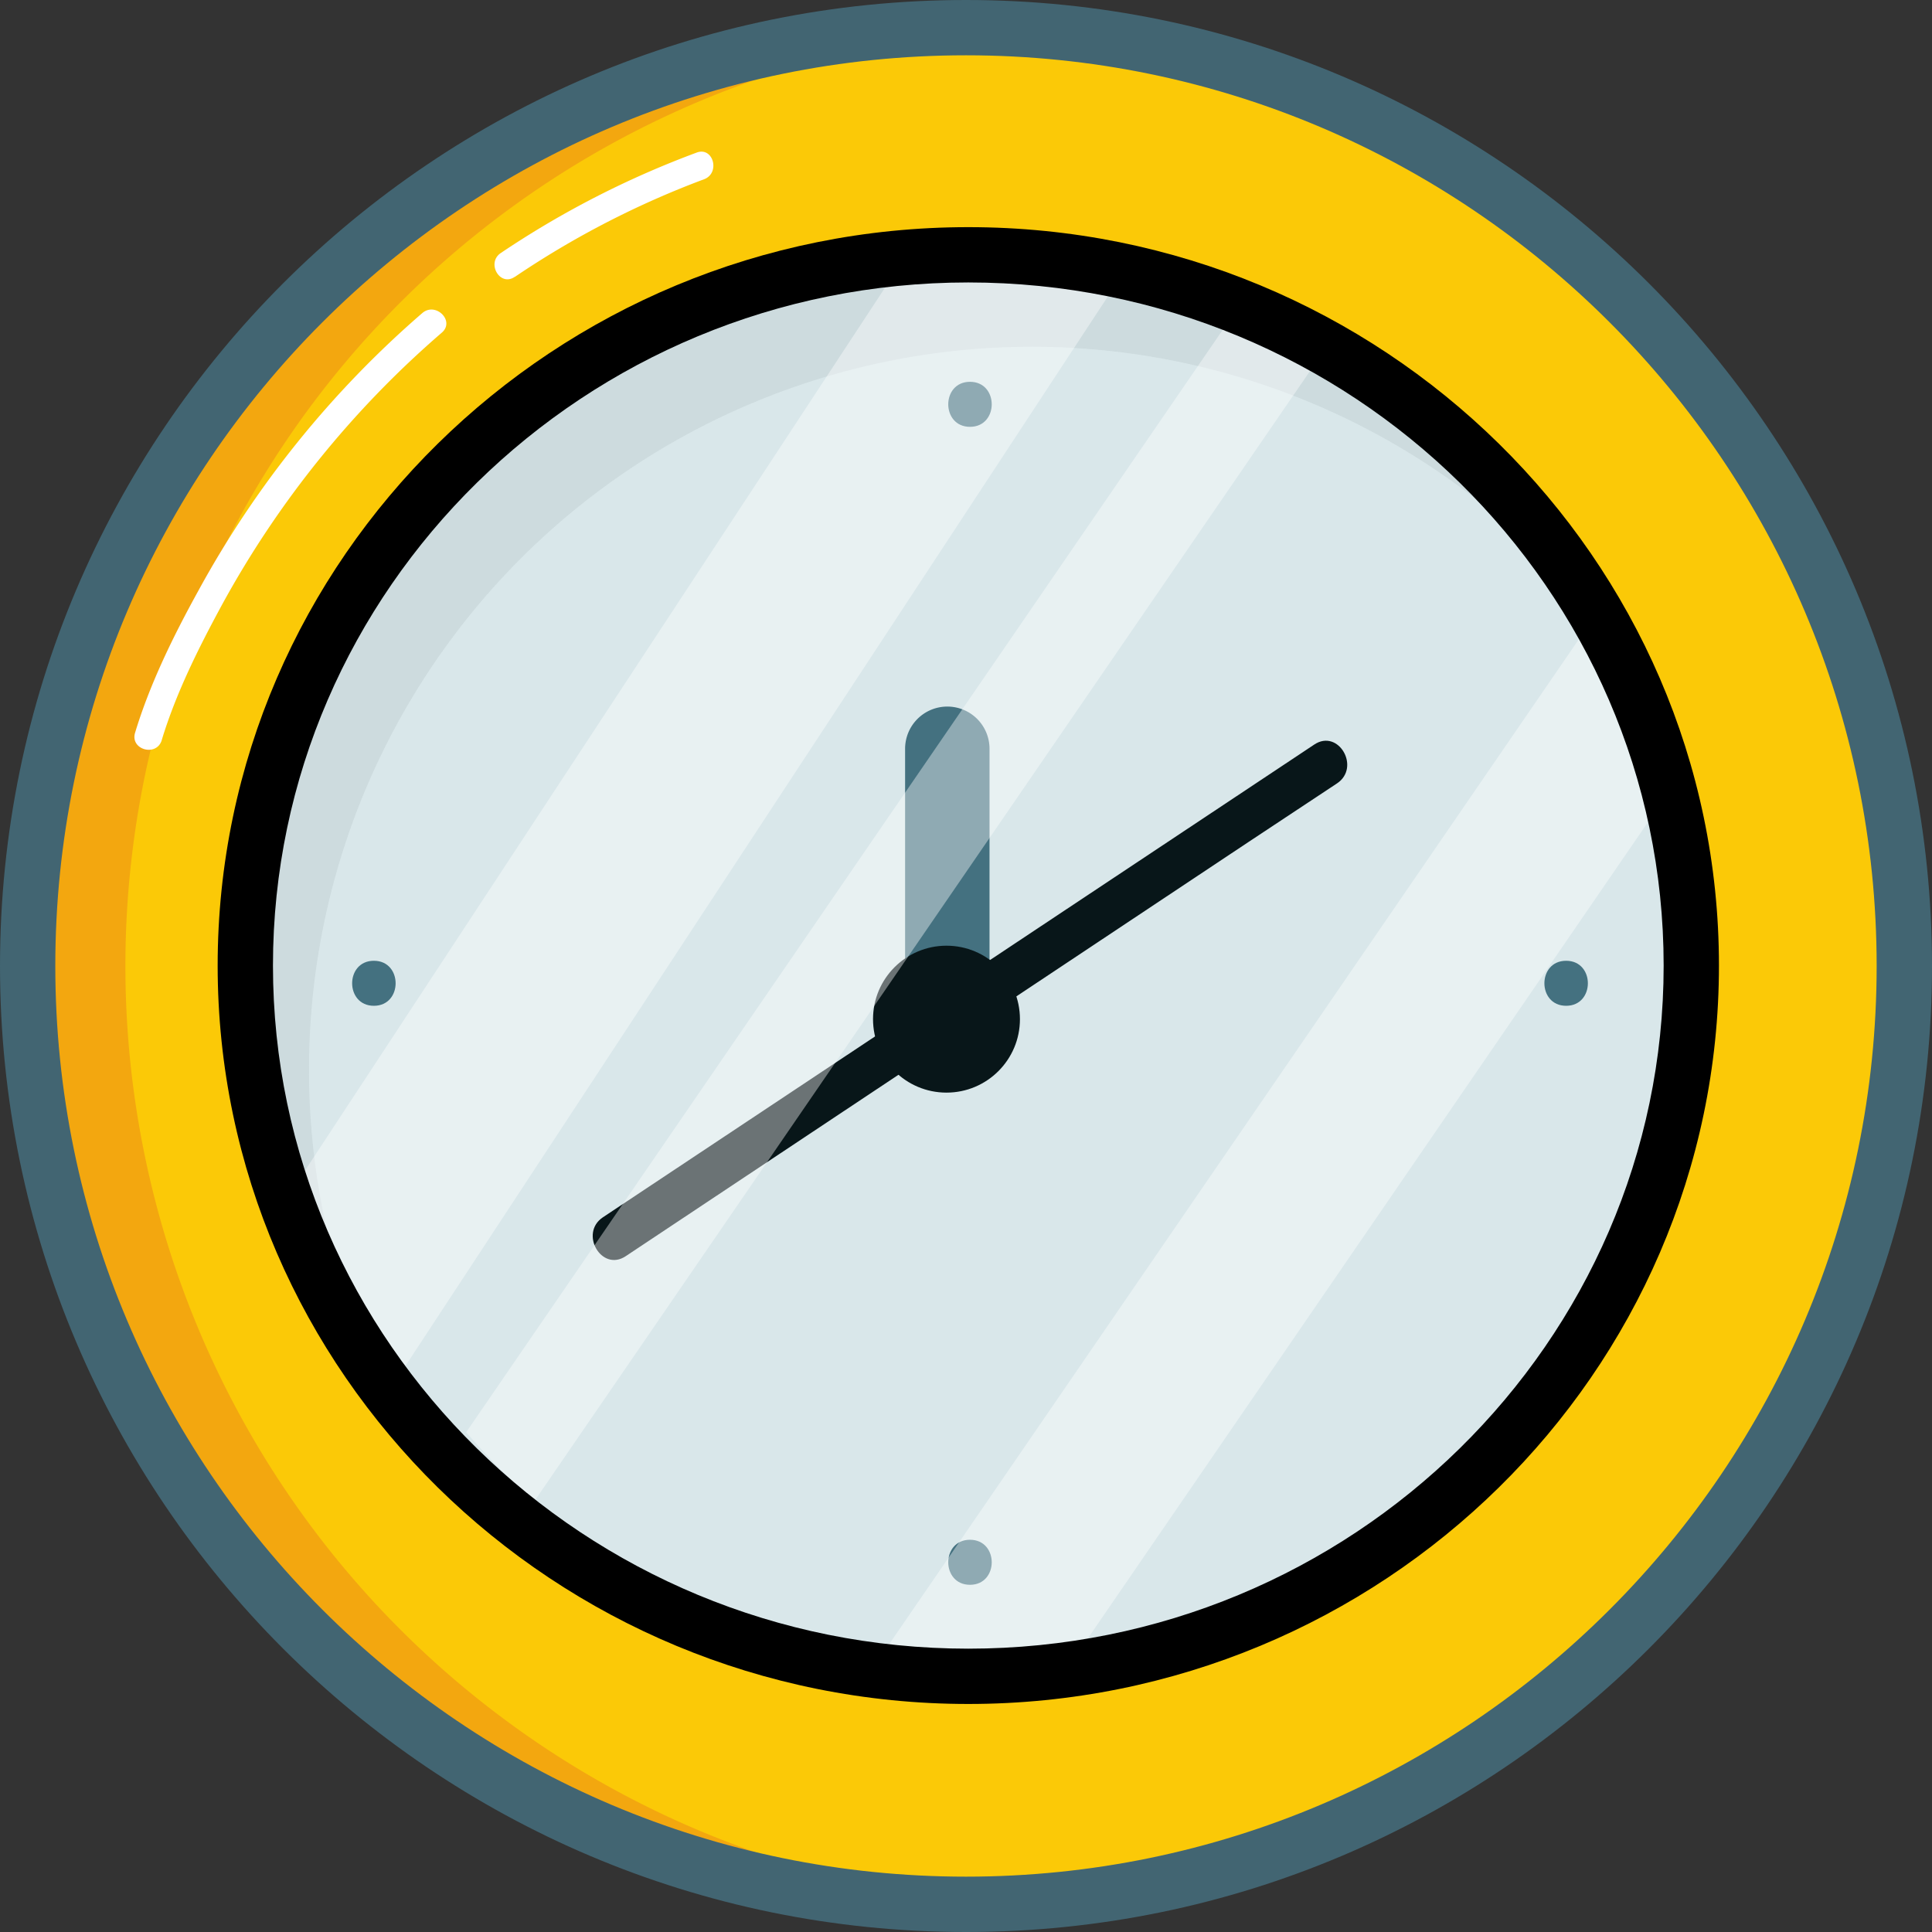 <svg xmlns="http://www.w3.org/2000/svg" viewBox="0 0 419.23 419.23"><rect x="0" y="0" width="419.23" height="419.23" fill="#333333" stroke="none"/><defs><style>.svg-bell-cls-1{fill:#fbc907}.svg-bell-cls-2{fill:#f3a70f}.svg-bell-cls-3{fill:#426572}.svg-bell-cls-4,.svg-bell-cls-9{fill:#fff}.svg-bell-cls-5{fill:#e8e8e8}.svg-bell-cls-6{fill:#dadada}.svg-bell-cls-7{opacity:.1}.svg-bell-cls-8{fill:#55e0ff}.svg-bell-cls-9{opacity:.4}</style></defs><title>Asset 510</title><g id="Layer_2" data-name="Layer 2"><g id="Layer_1-2" data-name="Layer 1"><circle cx="210.66" cy="209.62" r="203.61" class="svg-bell-cls-1"/><path d="M27.21,209.62A203.61,203.61,0,0,1,220.72,6.26q-5-.25-10.08-.25C98.19,4.86,6.11,95.09,5,207.54S94.05,412.07,206.5,413.21q2.07,0,4.13,0,5.06,0,10.08-.25A203.61,203.61,0,0,1,27.21,209.62Z" class="svg-bell-cls-2"/><path d="M209.61,419.23C94,419.23,0,325.19,0,209.61S94,0,209.61,0,419.23,94,419.23,209.61,325.19,419.23,209.61,419.23Zm0-407.23C100.65,12,12,100.65,12,209.61s88.65,197.61,197.61,197.61,197.61-88.65,197.61-197.61S318.58,12,209.61,12Z" class="svg-bell-cls-3"/><path d="M111.69,60.1a195,195,0,0,1,41.08-21.2c3.59-1.34,2-7.14-1.6-5.79a201.47,201.47,0,0,0-42.51,21.8c-3.18,2.15-.18,7.35,3,5.18Z" class="svg-bell-cls-4"/><path d="M35.09,160.61c3.09-10.2,8-20,13.05-29.32A212.37,212.37,0,0,1,95.87,72.18c2.93-2.52-1.33-6.75-4.24-4.24A217.08,217.08,0,0,0,43,128.26C37.63,138,32.54,148.34,29.31,159c-1.12,3.7,4.67,5.29,5.79,1.6Z" class="svg-bell-cls-4"/><circle cx="211.45" cy="212.12" r="156.89" class="svg-bell-cls-5"/><path d="M67.05,232.07a156.89,156.89,0,0,1,283.33-92.82A156.91,156.91,0,1,0,85,304.92,156.19,156.19,0,0,1,67.05,232.07Z" class="svg-bell-cls-6"/><path d="M211.32,152.25h0a9.16,9.16,0,0,1,9.16,9.16V210.5a9.16,9.16,0,0,1-9.16,9.16h0a9.16,9.16,0,0,1-9.16-9.16V161.41A9.16,9.16,0,0,1,211.32,152.25Z" class="svg-bell-cls-5"/><circle cx="211.14" cy="221.32" r="15.94" class="svg-bell-cls-5"/><path d="M210.48,92.62c6.29,0,6.29-9.77,0-9.77S204.19,92.62,210.48,92.62Z" class="svg-bell-cls-3"/><path d="M210.48,343.89c6.29,0,6.29-9.77,0-9.77S204.19,343.89,210.48,343.89Z" class="svg-bell-cls-3"/><path d="M339.84,218.25c6.29,0,6.29-9.77,0-9.77S333.55,218.25,339.84,218.25Z" class="svg-bell-cls-3"/><path d="M81.13,218.25c6.29,0,6.29-9.77,0-9.77S74.84,218.25,81.13,218.25Z" class="svg-bell-cls-3"/><path d="M205.56,153.32h0a9.16,9.16,0,0,1,9.16,9.16v49.09a9.16,9.16,0,0,1-9.16,9.16h0a9.16,9.16,0,0,1-9.16-9.16V162.49A9.16,9.16,0,0,1,205.56,153.32Z" class="svg-bell-cls-3"/><circle cx="205.38" cy="221.15" r="15.94" class="cls-3"/><path d="M135.78,272.58l135.16-89.89L290.11,170c5.22-3.46.33-11.94-4.92-8.44L150,251.4l-19.17,12.74C125.64,267.6,130.52,276.08,135.78,272.58Z" class="cls-3"/><g class="svg-bell-cls-7"><ellipse cx="210.2" cy="211.21" class="svg-bell-cls-8" rx="156.89" ry="154.23"/></g><path d="M243.13,60.17,84.37,301.88a162.18,162.18,0,0,1-18.58-47.29L193.5,60.21a153.88,153.88,0,0,1,49.67,0Z" class="svg-bell-cls-9"/><path d="M289.69,72.6,115.93,325.78a155.09,155.09,0,0,1-14.77-15L270,64.76A155.38,155.38,0,0,1,289.69,72.6Z" class="svg-bell-cls-9"/><path d="M362.16,171.75h0L232.51,360.68h0a160.93,160.93,0,0,1-42.54.43L346.63,132.84A151.63,151.63,0,0,1,362.16,171.75Z" class="svg-bell-cls-9"/><path d="M210.12,369.75c-89.82,0-162.89-71.88-162.89-160.23S120.31,49.29,210.12,49.29,373,121.17,373,209.52,299.94,369.75,210.12,369.75Zm0-308.46c-83.2,0-150.89,66.5-150.89,148.23s67.69,148.23,150.89,148.23S361,291.25,361,209.52,293.32,61.29,210.12,61.29Z" class="cls-3"/></g></g></svg>